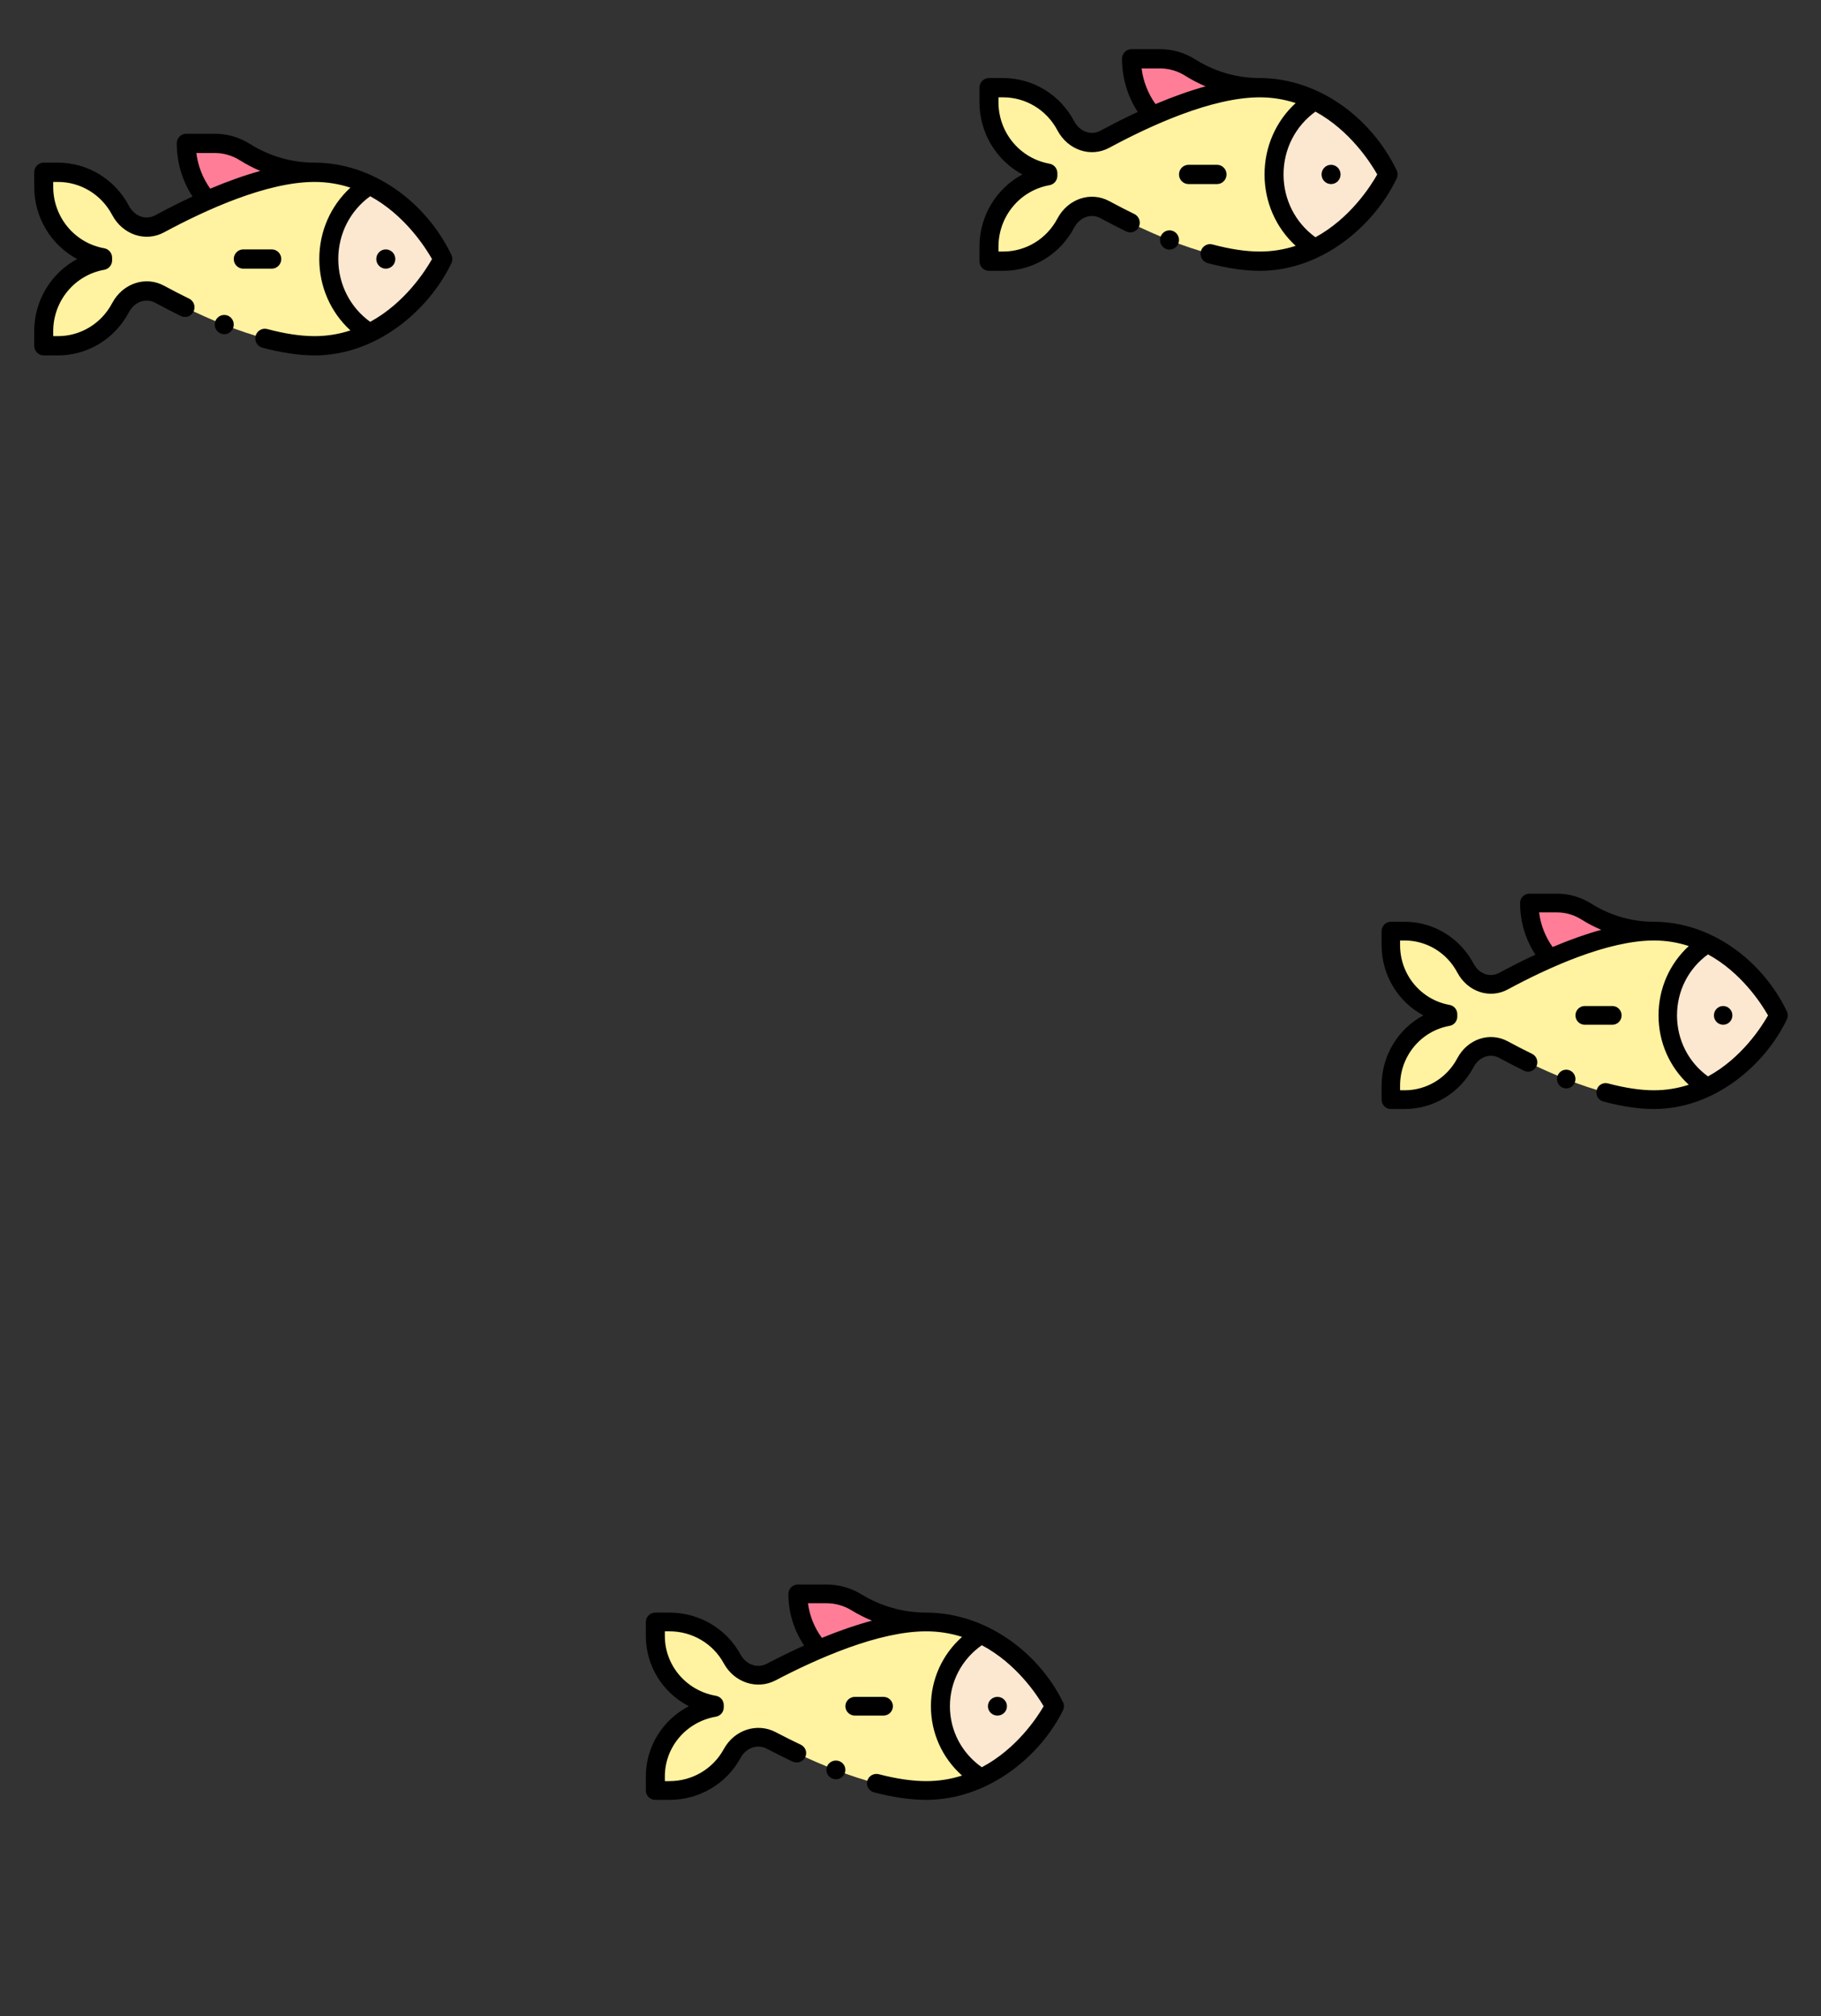 <svg width="131" height="145" viewBox="0 0 131 145" fill="none" xmlns="http://www.w3.org/2000/svg">
<rect x="0" y="0" width="131" height="145" fill="#333333" stroke="none"/>
<g id="SchoolFish2">
<g id="fish color">
<g id="Group">
<g id="Group_2">
<path id="Vector" d="M118.98 66.967H118.976C115.528 66.968 111.182 68.933 108.152 70.568C107.141 71.114 105.963 70.646 105.421 69.622C104.584 68.042 102.945 66.967 101.051 66.967H100.055V67.977C100.055 70.466 101.834 72.522 104.171 72.939V73.115C101.834 73.531 100.055 75.588 100.055 78.077V79.087H101.051C102.945 79.087 104.584 78.011 105.421 76.431C105.963 75.408 107.141 74.94 108.152 75.486C111.263 77.164 115.569 79.087 118.98 79.087C120.445 79.087 121.727 78.731 122.827 78.193V67.86C121.727 67.322 120.445 66.967 118.98 66.967Z" fill="#FFF2A0"/>
<path id="Vector_2" d="M122.827 67.86C126.272 69.546 127.945 73.027 127.945 73.027C127.945 73.027 126.272 76.507 122.827 78.193C121.117 77.127 119.977 75.212 119.977 73.027C119.977 70.842 121.117 68.927 122.827 67.86Z" fill="#FCE8D0"/>
<path id="Vector_3" d="M114.109 65.553C113.499 65.169 112.779 64.947 112.008 64.947H110.016C110.016 66.472 110.571 67.865 111.488 68.93L118.976 66.967C117.249 66.967 115.576 66.478 114.109 65.553Z" fill="#FF7D97"/>
</g>
<g id="Group_3">
<path id="Vector_4" d="M123.961 73.7C124.328 73.7 124.625 73.399 124.625 73.027C124.625 72.655 124.328 72.353 123.961 72.353C123.594 72.353 123.297 72.655 123.297 73.027C123.297 73.399 123.594 73.7 123.961 73.7Z" fill="black"/>
<path id="Vector_5" d="M116.656 73.027C116.656 72.655 116.359 72.353 115.992 72.353H114C113.633 72.353 113.336 72.655 113.336 73.027C113.336 73.399 113.633 73.7 114 73.7H115.992C116.359 73.7 116.656 73.399 116.656 73.027Z" fill="black"/>
<path id="Vector_6" d="M112.672 78.279C113.039 78.279 113.336 77.977 113.336 77.606C113.336 77.234 113.039 76.932 112.672 76.932C112.305 76.932 112.008 77.234 112.008 77.606C112.008 77.977 112.305 78.279 112.672 78.279Z" fill="black"/>
<path id="Vector_7" d="M99.391 78.077V79.087C99.391 79.459 99.688 79.76 100.055 79.76H101.051C103.124 79.76 105.023 78.607 106.006 76.75C106.396 76.014 107.184 75.726 107.84 76.08C108.446 76.407 109.053 76.719 109.642 77.007C109.972 77.169 110.369 77.028 110.528 76.693C110.688 76.358 110.549 75.955 110.218 75.794C109.645 75.514 109.055 75.21 108.464 74.891C107.164 74.189 105.57 74.726 104.836 76.113C104.084 77.532 102.634 78.413 101.051 78.413H100.719V78.077C100.719 75.954 102.219 74.146 104.286 73.778C104.604 73.722 104.835 73.442 104.835 73.115V72.939C104.835 72.612 104.604 72.332 104.286 72.275C102.219 71.907 100.719 70.1 100.719 67.977V67.64H101.051C102.634 67.64 104.084 68.522 104.836 69.941C105.57 71.328 107.164 71.864 108.464 71.162C111.403 69.576 115.663 67.641 118.977 67.64H118.98C119.841 67.64 120.68 67.774 121.489 68.04C120.109 69.304 119.312 71.094 119.312 73.027C119.312 74.96 120.109 76.75 121.489 78.014C120.68 78.279 119.841 78.413 118.98 78.413C118.018 78.413 116.906 78.247 115.674 77.918C115.32 77.823 114.957 78.038 114.863 78.397C114.77 78.757 114.981 79.125 115.336 79.22C116.677 79.579 117.904 79.76 118.98 79.76C123.291 79.76 126.939 76.656 128.542 73.322C128.632 73.136 128.632 72.918 128.542 72.732C126.762 69.031 123.042 66.293 118.98 66.293C118.98 66.293 118.979 66.293 118.978 66.293C118.978 66.293 118.977 66.293 118.976 66.293C117.383 66.293 115.821 65.84 114.46 64.981C113.725 64.518 112.877 64.273 112.008 64.273H110.016C109.649 64.273 109.352 64.575 109.352 64.947C109.352 66.275 109.738 67.565 110.453 68.66C109.605 69.053 108.73 69.493 107.84 69.973C107.184 70.328 106.396 70.04 106.006 69.304C105.023 67.447 103.124 66.293 101.051 66.293H100.055C99.688 66.293 99.391 66.595 99.391 66.967V67.977C99.391 70.144 100.585 72.06 102.394 73.027C100.585 73.993 99.391 75.91 99.391 78.077ZM127.19 73.028C126.735 73.834 125.299 76.093 122.87 77.415C121.468 76.403 120.641 74.789 120.641 73.027C120.641 71.265 121.468 69.651 122.87 68.639C125.29 69.957 126.733 72.222 127.19 73.028ZM112.008 65.62C112.629 65.62 113.234 65.795 113.758 66.125C114.218 66.415 114.698 66.664 115.193 66.872C114.107 67.171 112.938 67.584 111.693 68.11C111.167 67.376 110.833 66.519 110.721 65.62H112.008Z" fill="black"/>
</g>
</g>
</g>
<g id="fish color_2">
<g id="Group_4">
<g id="Group_5">
<path id="Vector_8" d="M90.627 6.308H90.623C87.073 6.309 82.599 8.332 79.48 10.015C78.439 10.577 77.227 10.095 76.669 9.041C75.807 7.415 74.12 6.308 72.17 6.308H71.144V7.347C71.144 9.91 72.976 12.027 75.382 12.455V12.637C72.976 13.065 71.144 15.182 71.144 17.745V18.784H72.17C74.12 18.784 75.807 17.677 76.669 16.051C77.227 14.997 78.439 14.515 79.48 15.077C82.682 16.805 87.115 18.784 90.627 18.784C92.135 18.784 93.454 18.418 94.587 17.865V7.227C93.454 6.674 92.135 6.308 90.627 6.308Z" fill="#FFF2A0"/>
<path id="Vector_9" d="M94.587 7.227C98.133 8.963 99.856 12.546 99.856 12.546C99.856 12.546 98.133 16.129 94.587 17.865C92.827 16.767 91.652 14.795 91.652 12.546C91.652 10.297 92.827 8.325 94.587 7.227Z" fill="#FCE8D0"/>
<path id="Vector_10" d="M85.612 4.853C84.985 4.457 84.243 4.228 83.449 4.228H81.398C81.398 5.798 81.97 7.232 82.914 8.329L90.623 6.308C88.844 6.308 87.123 5.805 85.612 4.853Z" fill="#FF7D97"/>
</g>
<g id="Group_6">
<path id="Vector_11" d="M95.754 13.239C96.131 13.239 96.438 12.929 96.438 12.546C96.438 12.163 96.131 11.853 95.754 11.853C95.376 11.853 95.07 12.163 95.07 12.546C95.07 12.929 95.376 13.239 95.754 13.239Z" fill="black"/>
<path id="Vector_12" d="M88.234 12.546C88.234 12.163 87.928 11.853 87.551 11.853H85.5C85.123 11.853 84.816 12.163 84.816 12.546C84.816 12.929 85.123 13.239 85.5 13.239H87.551C87.928 13.239 88.234 12.929 88.234 12.546Z" fill="black"/>
<path id="Vector_13" d="M84.133 17.953C84.51 17.953 84.816 17.642 84.816 17.259C84.816 16.877 84.51 16.566 84.133 16.566C83.755 16.566 83.449 16.877 83.449 17.259C83.449 17.642 83.755 17.953 84.133 17.953Z" fill="black"/>
<path id="Vector_14" d="M70.461 17.745V18.784C70.461 19.167 70.767 19.478 71.144 19.478H72.17C74.304 19.478 76.259 18.29 77.271 16.378C77.672 15.621 78.484 15.325 79.159 15.689C79.783 16.026 80.407 16.347 81.014 16.644C81.354 16.81 81.763 16.665 81.926 16.32C82.09 15.975 81.947 15.561 81.607 15.395C81.017 15.106 80.409 14.794 79.802 14.466C78.463 13.743 76.822 14.295 76.066 15.723C75.293 17.184 73.8 18.091 72.17 18.091H71.828V17.745C71.828 15.559 73.373 13.698 75.5 13.319C75.827 13.261 76.066 12.973 76.066 12.637V12.455C76.066 12.119 75.827 11.831 75.5 11.773C73.373 11.394 71.828 9.533 71.828 7.347V7.001H72.17C73.8 7.001 75.293 7.908 76.066 9.369C76.822 10.797 78.463 11.349 79.802 10.627C82.826 8.994 87.212 7.002 90.623 7.001H90.627C91.512 7.001 92.377 7.139 93.209 7.412C91.789 8.713 90.969 10.556 90.969 12.546C90.969 14.536 91.789 16.379 93.209 17.68C92.377 17.953 91.512 18.091 90.627 18.091C89.636 18.091 88.491 17.92 87.224 17.581C86.859 17.483 86.485 17.704 86.388 18.075C86.292 18.445 86.51 18.824 86.875 18.922C88.256 19.291 89.519 19.478 90.627 19.478C95.064 19.478 98.819 16.282 100.47 12.85C100.562 12.658 100.562 12.434 100.47 12.242C98.638 8.432 94.808 5.614 90.627 5.614C90.626 5.614 90.626 5.615 90.625 5.615C90.624 5.615 90.624 5.614 90.623 5.614C88.982 5.614 87.374 5.148 85.973 4.264C85.217 3.787 84.344 3.535 83.449 3.535H81.398C81.021 3.535 80.715 3.845 80.715 4.228C80.715 5.596 81.113 6.924 81.848 8.051C80.976 8.456 80.075 8.908 79.159 9.403C78.484 9.767 77.672 9.471 77.271 8.714C76.259 6.802 74.304 5.614 72.17 5.614H71.144C70.767 5.614 70.461 5.925 70.461 6.308V7.347C70.461 9.579 71.69 11.551 73.552 12.546C71.69 13.541 70.461 15.514 70.461 17.745ZM99.078 12.547C98.61 13.377 97.132 15.703 94.631 17.063C93.187 16.021 92.336 14.36 92.336 12.546C92.336 10.732 93.187 9.071 94.631 8.029C97.122 9.386 98.608 11.718 99.078 12.547ZM83.449 4.921C84.089 4.921 84.712 5.101 85.251 5.441C85.725 5.74 86.219 5.996 86.728 6.21C85.61 6.518 84.407 6.943 83.125 7.485C82.584 6.729 82.24 5.847 82.125 4.921H83.449Z" fill="black"/>
</g>
</g>
</g>
<g id="fish color_3">
<g id="Group_7">
<g id="Group_8">
<path id="Vector_15" d="M22.627 12.392H22.623C19.073 12.393 14.599 14.415 11.48 16.099C10.439 16.661 9.226 16.179 8.669 15.125C7.807 13.498 6.12 12.392 4.17 12.392H3.145V13.431C3.145 15.994 4.976 18.111 7.382 18.539V18.721C4.976 19.149 3.145 21.266 3.145 23.828V24.868H4.17C6.12 24.868 7.807 23.761 8.669 22.134C9.226 21.081 10.439 20.599 11.48 21.161C14.682 22.889 19.115 24.868 22.627 24.868C24.135 24.868 25.454 24.502 26.587 23.948V13.311C25.454 12.758 24.135 12.392 22.627 12.392Z" fill="#FFF2A0"/>
<path id="Vector_16" d="M26.587 13.311C30.133 15.047 31.855 18.63 31.855 18.63C31.855 18.63 30.133 22.213 26.587 23.948C24.827 22.851 23.652 20.879 23.652 18.63C23.652 16.381 24.827 14.409 26.587 13.311Z" fill="#FCE8D0"/>
<path id="Vector_17" d="M17.612 10.937C16.985 10.541 16.243 10.312 15.449 10.312H13.398C13.398 11.882 13.97 13.316 14.914 14.413L22.623 12.392C20.844 12.392 19.123 11.889 17.612 10.937Z" fill="#FF7D97"/>
</g>
<g id="Group_9">
<path id="Vector_18" d="M27.754 19.323C28.131 19.323 28.438 19.013 28.438 18.63C28.438 18.247 28.131 17.937 27.754 17.937C27.376 17.937 27.07 18.247 27.07 18.63C27.07 19.013 27.376 19.323 27.754 19.323Z" fill="black"/>
<path id="Vector_19" d="M20.234 18.63C20.234 18.247 19.928 17.937 19.551 17.937H17.5C17.122 17.937 16.816 18.247 16.816 18.63C16.816 19.013 17.122 19.323 17.5 19.323H19.551C19.928 19.323 20.234 19.013 20.234 18.63Z" fill="black"/>
<path id="Vector_20" d="M16.133 24.037C16.51 24.037 16.816 23.726 16.816 23.343C16.816 22.96 16.51 22.65 16.133 22.65C15.755 22.65 15.449 22.96 15.449 23.343C15.449 23.726 15.755 24.037 16.133 24.037Z" fill="black"/>
<path id="Vector_21" d="M2.461 23.829V24.868C2.461 25.251 2.767 25.561 3.145 25.561H4.17C6.304 25.561 8.259 24.374 9.271 22.462C9.672 21.705 10.484 21.408 11.159 21.773C11.783 22.11 12.407 22.431 13.014 22.727C13.354 22.894 13.762 22.749 13.926 22.404C14.09 22.059 13.947 21.645 13.607 21.479C13.017 21.19 12.409 20.878 11.802 20.549C10.463 19.827 8.822 20.379 8.066 21.807C7.293 23.268 5.8 24.175 4.17 24.175H3.828V23.829C3.828 21.643 5.372 19.782 7.5 19.403C7.827 19.345 8.066 19.057 8.066 18.721V18.539C8.066 18.203 7.827 17.915 7.5 17.856C5.372 17.478 3.828 15.617 3.828 13.431V13.085H4.17C5.8 13.085 7.293 13.992 8.066 15.453C8.822 16.881 10.463 17.433 11.802 16.71C14.826 15.078 19.212 13.086 22.623 13.085H22.627C23.512 13.085 24.377 13.223 25.209 13.496C23.789 14.797 22.969 16.64 22.969 18.63C22.969 20.62 23.789 22.463 25.209 23.764C24.377 24.037 23.512 24.175 22.627 24.175C21.636 24.175 20.491 24.003 19.224 23.665C18.859 23.567 18.485 23.788 18.389 24.159C18.292 24.529 18.51 24.908 18.875 25.006C20.256 25.374 21.518 25.561 22.627 25.561C27.064 25.561 30.819 22.366 32.47 18.934C32.562 18.742 32.562 18.518 32.47 18.326C30.637 14.516 26.808 11.698 22.627 11.698C22.626 11.698 22.626 11.698 22.625 11.698C22.624 11.698 22.623 11.698 22.623 11.698C20.982 11.698 19.374 11.231 17.973 10.348C17.217 9.871 16.344 9.619 15.449 9.619H13.398C13.021 9.619 12.715 9.929 12.715 10.312C12.715 11.679 13.113 13.008 13.848 14.135C12.976 14.54 12.075 14.992 11.159 15.487C10.484 15.851 9.672 15.555 9.271 14.797C8.259 12.886 6.304 11.698 4.17 11.698H3.145C2.767 11.698 2.461 12.009 2.461 12.392V13.431C2.461 15.662 3.69 17.635 5.552 18.63C3.69 19.625 2.461 21.598 2.461 23.829ZM31.078 18.631C30.61 19.46 29.131 21.787 26.631 23.147C25.187 22.105 24.336 20.444 24.336 18.63C24.336 16.816 25.187 15.155 26.631 14.113C29.122 15.47 30.608 17.802 31.078 18.631ZM15.449 11.005C16.089 11.005 16.712 11.185 17.251 11.525C17.725 11.824 18.219 12.08 18.728 12.294C17.61 12.601 16.407 13.027 15.125 13.569C14.584 12.813 14.24 11.931 14.125 11.005H15.449Z" fill="black"/>
</g>
</g>
</g>
<g id="fish color_4">
<g id="Group_10">
<g id="Group_11">
<path id="Vector_22" d="M66.627 116.652H66.623C63.073 116.653 58.599 118.618 55.48 120.253C54.439 120.799 53.227 120.331 52.669 119.308C51.807 117.727 50.12 116.652 48.17 116.652H47.145V117.662C47.145 120.151 48.976 122.208 51.382 122.624V122.8C48.976 123.216 47.145 125.273 47.145 127.762V128.772H48.17C50.12 128.772 51.807 127.697 52.669 126.117C53.227 125.093 54.439 124.625 55.48 125.171C58.682 126.85 63.115 128.772 66.627 128.772C68.135 128.772 69.454 128.417 70.587 127.879V117.546C69.454 117.008 68.135 116.652 66.627 116.652Z" fill="#FFF2A0"/>
<path id="Vector_23" d="M70.587 117.546C74.133 119.232 75.856 122.712 75.856 122.712C75.856 122.712 74.133 126.193 70.587 127.879C68.827 126.812 67.652 124.897 67.652 122.712C67.652 120.527 68.827 118.612 70.587 117.546Z" fill="#FCE8D0"/>
<path id="Vector_24" d="M61.612 115.239C60.985 114.854 60.243 114.632 59.449 114.632H57.398C57.398 116.157 57.97 117.55 58.914 118.615L66.623 116.652C64.844 116.652 63.123 116.164 61.612 115.239Z" fill="#FF7D97"/>
</g>
<g id="Group_12">
<path id="Vector_25" d="M71.754 123.386C72.131 123.386 72.438 123.084 72.438 122.712C72.438 122.34 72.131 122.039 71.754 122.039C71.376 122.039 71.07 122.34 71.07 122.712C71.07 123.084 71.376 123.386 71.754 123.386Z" fill="black"/>
<path id="Vector_26" d="M64.234 122.712C64.234 122.34 63.928 122.039 63.551 122.039H61.5C61.123 122.039 60.816 122.34 60.816 122.712C60.816 123.084 61.123 123.386 61.5 123.386H63.551C63.928 123.386 64.234 123.084 64.234 122.712Z" fill="black"/>
<path id="Vector_27" d="M60.133 127.964C60.51 127.964 60.816 127.663 60.816 127.291C60.816 126.919 60.51 126.618 60.133 126.618C59.755 126.618 59.449 126.919 59.449 127.291C59.449 127.663 59.755 127.964 60.133 127.964Z" fill="black"/>
<path id="Vector_28" d="M46.461 127.762V128.772C46.461 129.144 46.767 129.446 47.145 129.446H48.17C50.304 129.446 52.259 128.292 53.271 126.435C53.672 125.699 54.484 125.411 55.159 125.766C55.783 126.093 56.407 126.405 57.014 126.693C57.354 126.854 57.763 126.713 57.926 126.378C58.09 126.043 57.947 125.641 57.607 125.479C57.017 125.199 56.41 124.896 55.802 124.577C54.463 123.875 52.822 124.411 52.066 125.798C51.293 127.217 49.8 128.099 48.17 128.099H47.828V127.762C47.828 125.639 49.373 123.832 51.5 123.464C51.827 123.407 52.066 123.127 52.066 122.8V122.624C52.066 122.297 51.827 122.017 51.5 121.961C49.373 121.593 47.828 119.785 47.828 117.662V117.325H48.17C49.8 117.325 51.293 118.207 52.066 119.626C52.822 121.013 54.463 121.55 55.801 120.848C58.826 119.262 63.212 117.326 66.623 117.325H66.627C67.512 117.325 68.377 117.46 69.209 117.725C67.789 118.989 66.969 120.779 66.969 122.712C66.969 124.645 67.789 126.435 69.209 127.699C68.377 127.965 67.512 128.099 66.627 128.099C65.636 128.099 64.491 127.932 63.224 127.603C62.859 127.509 62.485 127.723 62.389 128.083C62.292 128.442 62.51 128.811 62.875 128.906C64.256 129.264 65.519 129.446 66.627 129.446C71.064 129.446 74.819 126.341 76.47 123.007C76.562 122.821 76.562 122.603 76.47 122.417C74.638 118.716 70.808 115.979 66.627 115.979C66.626 115.979 66.626 115.979 66.625 115.979C66.624 115.979 66.624 115.979 66.623 115.979C64.982 115.979 63.374 115.525 61.973 114.667C61.217 114.204 60.344 113.959 59.449 113.959H57.398C57.021 113.959 56.715 114.26 56.715 114.632C56.715 115.96 57.113 117.25 57.848 118.346C56.976 118.739 56.075 119.178 55.159 119.659C54.484 120.013 53.672 119.725 53.271 118.989C52.259 117.132 50.304 115.979 48.17 115.979H47.145C46.767 115.979 46.461 116.28 46.461 116.652V117.662C46.461 119.829 47.69 121.746 49.553 122.712C47.69 123.679 46.461 125.595 46.461 127.762ZM75.078 122.713C74.61 123.519 73.132 125.779 70.631 127.1C69.187 126.088 68.336 124.474 68.336 122.712C68.336 120.95 69.187 119.336 70.631 118.324C73.122 119.642 74.608 121.908 75.078 122.713ZM59.449 115.305C60.089 115.305 60.712 115.48 61.251 115.81C61.725 116.1 62.219 116.349 62.728 116.558C61.61 116.856 60.407 117.269 59.125 117.796C58.584 117.061 58.24 116.205 58.125 115.305H59.449Z" fill="black"/>
</g>
</g>
</g>
</g>
</svg>
